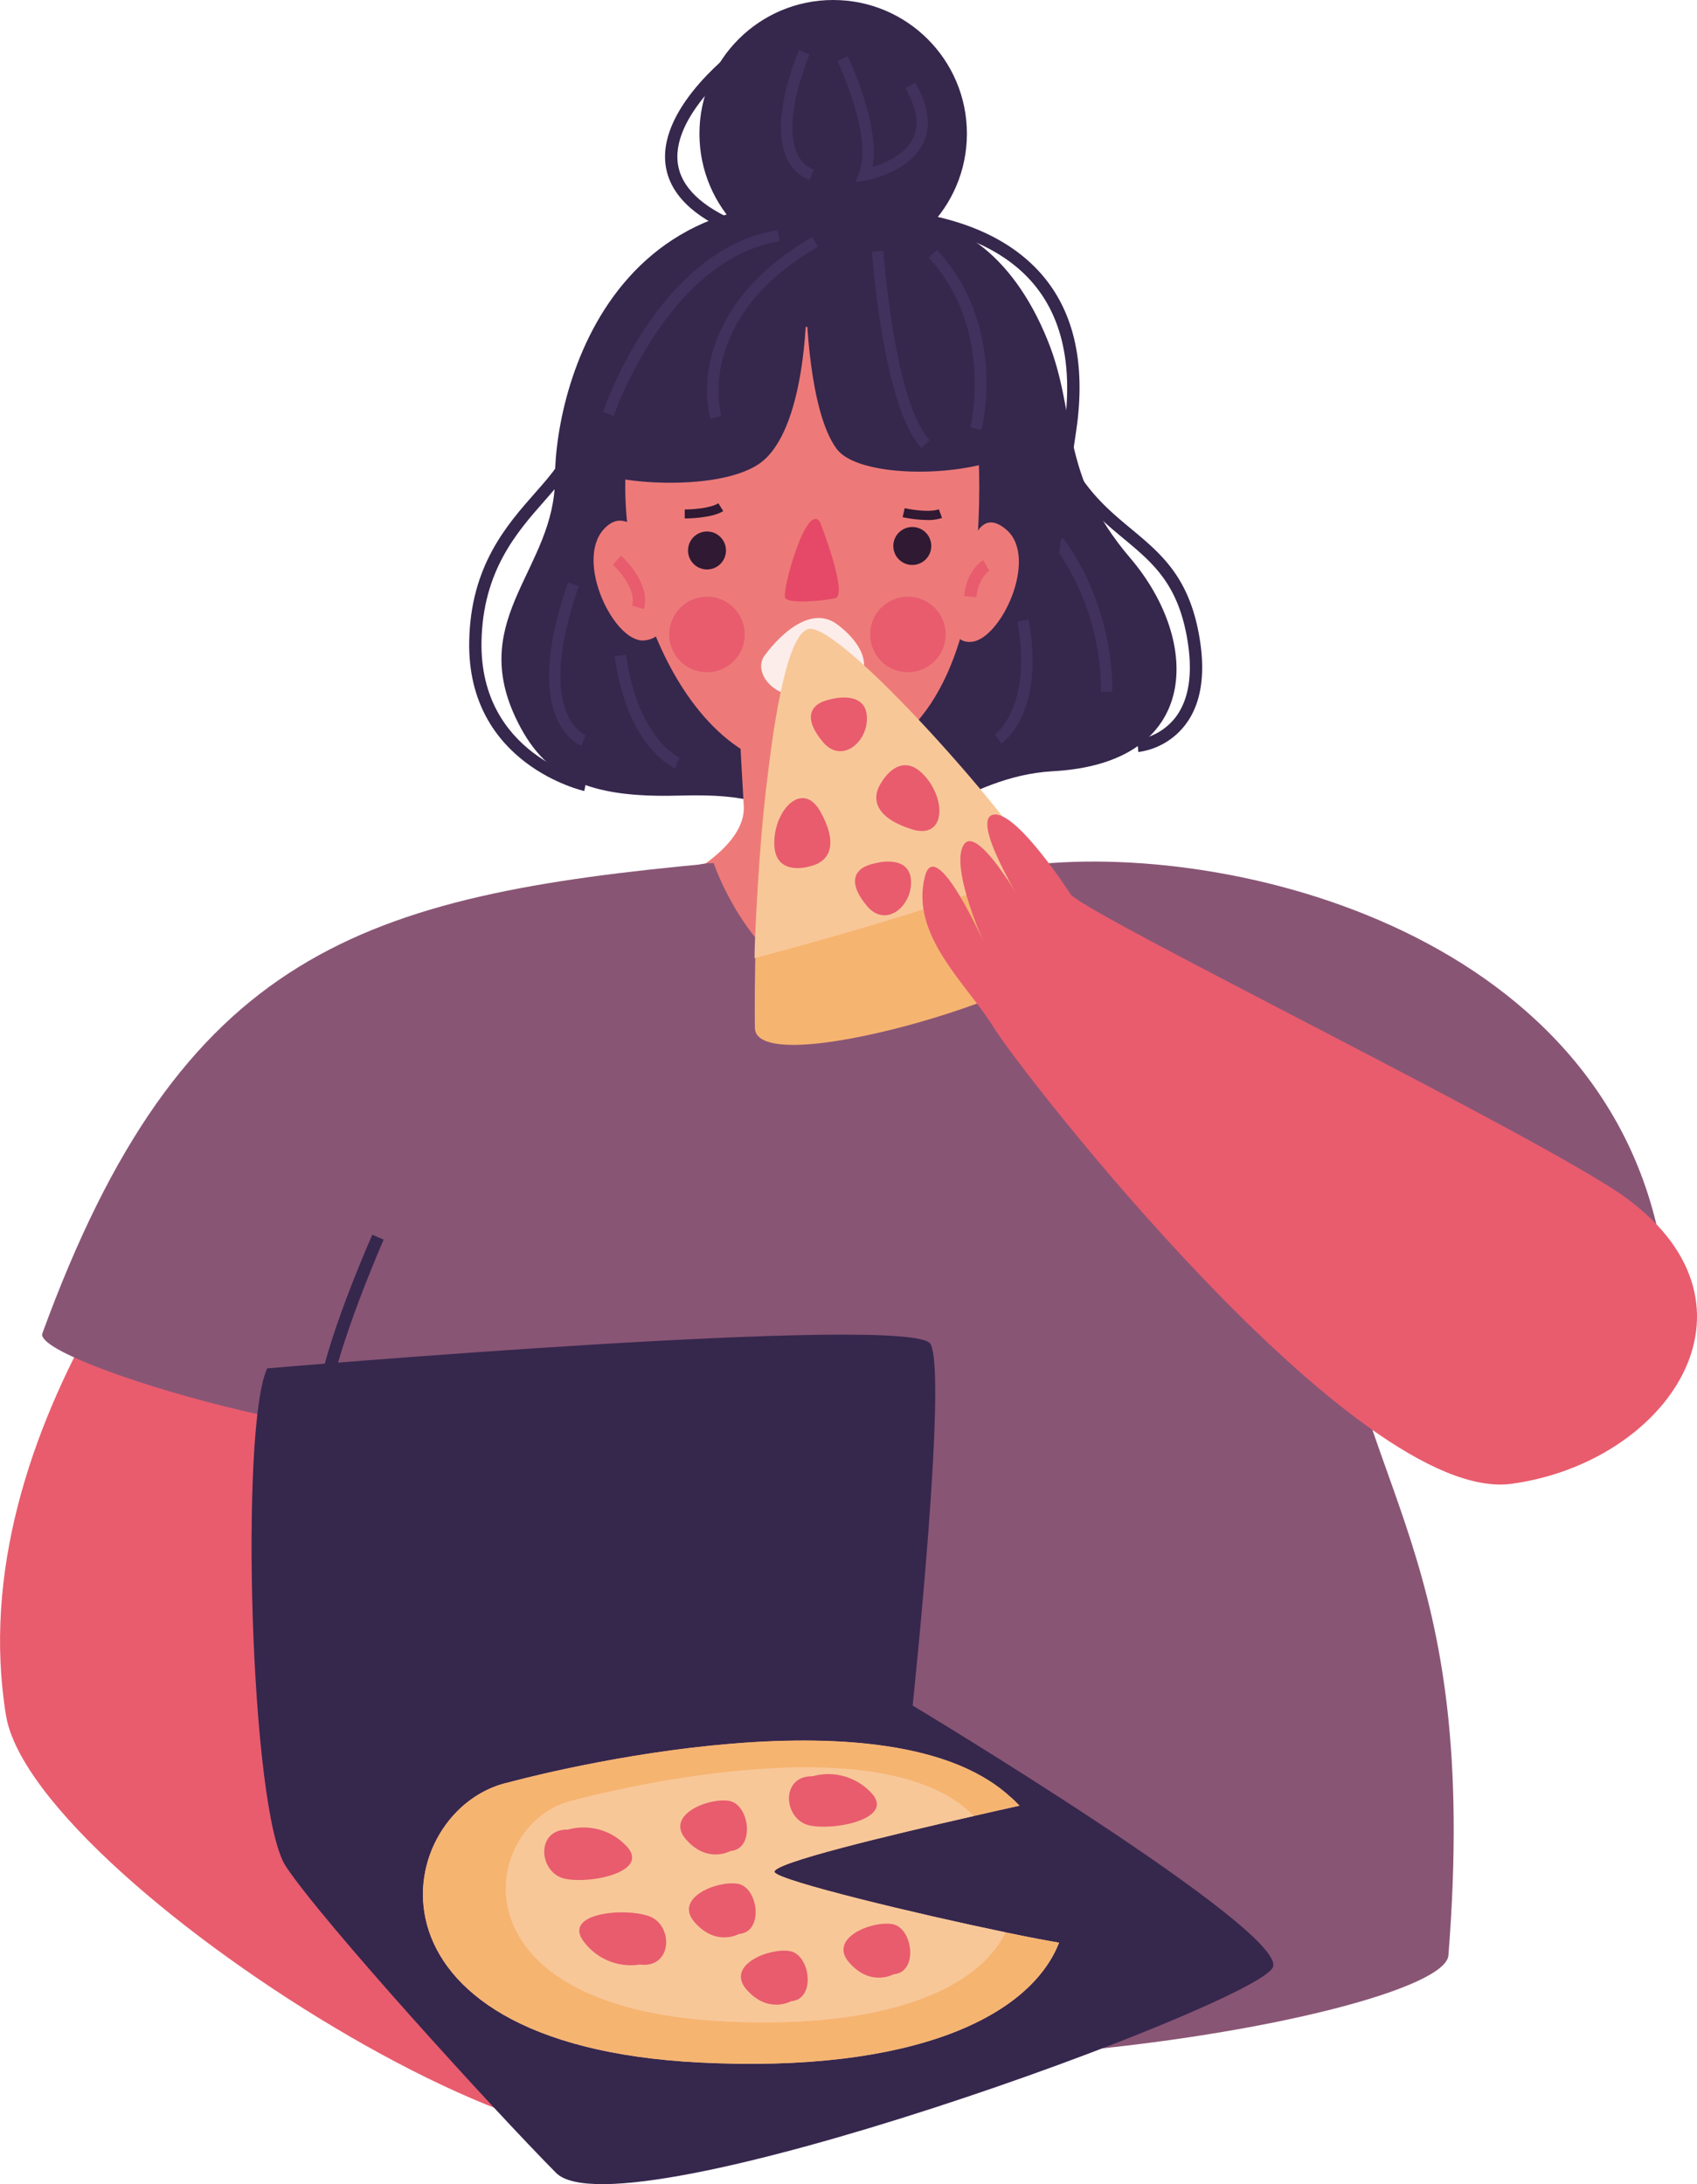<svg id="katman_1" data-name="katman 1" xmlns="http://www.w3.org/2000/svg" viewBox="0 0 347.68 447.57">
  <title>yemekBozukluklari</title>
  <g>
    <path d="M460.73,460.12s-28.21,23.75-54,28.45c-18.05,3.28-100.33-100.37-80.42-103.92C366.34,377.5,447.15,394.8,460.73,460.12Z" transform="translate(-120.78 -206.6)" fill="#895575"/>
    <path d="M260.53,417.19s-40-31-76.68,3.67C161,442.42,112.53,499.73,122,558.07c5.7,35.14,135.45,114.9,140.29,76.69S270.51,411.63,260.53,417.19Z" transform="translate(-120.78 -206.6)" fill="#e85c6e"/>
    <circle cx="170.7" cy="27.4" r="27.4" fill="#36274d"/>
    <path d="M315.62,253.54s12,3.3,19.88,23c6,14.93,2.22,27.28,16.84,44.41s14.49,42-15.75,43.68c-18.77,1.05-27.85,14.95-44.36,10.91s-16.54-6.34-32.45-5.91c-18.59.51-27.57-3.6-33.38-16-9.68-20.63,8.12-30.65,8.08-49C234.45,285.35,247.85,231.07,315.62,253.54Z" transform="translate(-120.78 -206.6)" fill="#36274d"/>
    <path d="M304.62,321.39s-.76,49.07,0,55.92,43.84,19,57.23,31.51-30.64,34-57.95,49.94C283,471,210,396.92,227.06,396.33s46.87-12.08,46.1-24.62-1.22-23.94-1.22-23.94S302.13,323.3,304.62,321.39Z" transform="translate(-120.78 -206.6)" fill="#ed7a79"/>
    <path d="M320.09,285.69s11.23,75.89-31.8,78.65c-29.6,1.89-44.74-47.56-37.7-71.33S301.79,267.87,320.09,285.69Z" transform="translate(-120.78 -206.6)" fill="#ed7a79"/>
    <path d="M256.18,322.39s-5.75-13.92-11.71-7.33,2.14,23.23,8.23,22.78S259.42,328,256.18,322.39Z" transform="translate(-120.78 -206.6)" fill="#ed7a79"/>
    <path d="M319,322.36s1.22-13,7.95-7.23-1.15,22.66-7.24,23S316.53,328.34,319,322.36Z" transform="translate(-120.78 -206.6)" fill="#ed7a79"/>
    <path d="M311,258.58s21.68,10.93,21.22,35.78c-.18,9.68-34.18,12-40,4.25S286,269.52,286,269.52s0,25.53-9.72,32.14-36.15,3.38-33.82.31,6-40.81,29.43-48.57S311,258.58,311,258.58Z" transform="translate(-120.78 -206.6)" fill="#36274d"/>
    <circle cx="186.01" cy="130.01" r="7.74" fill="#e85c6e"/>
    <circle cx="144.85" cy="130.01" r="7.74" fill="#e85c6e"/>
    <path d="M309.56,298.4c-7.8-8.24-10.05-38.93-10.14-40.23l2.34-.17c0,.31,2.27,31.16,9.5,38.79Z" transform="translate(-120.78 -206.6)" fill="#41315d"/>
    <path d="M266.34,292.49a25.66,25.66,0,0,1,.16-12.79c1.66-6.66,6.59-16.32,20.69-24.55l1.18,2c-25.51,14.89-19.85,34.43-19.79,34.62Z" transform="translate(-120.78 -206.6)" fill="#41315d"/>
    <path d="M246.53,291.8l-2.22-.75c.46-1.36,11.5-33.36,35.81-37.32l.38,2.31C257.59,259.78,246.64,291.48,246.53,291.8Z" transform="translate(-120.78 -206.6)" fill="#41315d"/>
    <path d="M321.85,294.75l-2.27-.59c.05-.2,4.94-20.1-8.54-34.79l1.73-1.58C327.12,273.43,322.07,293.88,321.85,294.75Z" transform="translate(-120.78 -206.6)" fill="#41315d"/>
    <path d="M346.34,348.38a51.21,51.21,0,0,0-9.66-30.08l1.81-1.49c.42.5,10.16,12.56,10.2,31.56Z" transform="translate(-120.78 -206.6)" fill="#41315d"/>
    <path d="M325.93,359l-1.3-1.95c.08-.06,7.77-5.53,4.59-23.05l2.31-.42C335,352.71,326.3,358.71,325.93,359Z" transform="translate(-120.78 -206.6)" fill="#41315d"/>
    <path d="M259.07,364.06c-.4-.17-9.83-4.41-12.35-23l2.33-.31c2.32,17.13,10.86,21.1,10.94,21.14Z" transform="translate(-120.78 -206.6)" fill="#41315d"/>
    <path d="M239.92,359.44c-.52-.19-12.7-5.1-2.77-33.49l2.22.77c-9.19,26.25,1.26,30.48,1.37,30.52Z" transform="translate(-120.78 -206.6)" fill="#41315d"/>
    <path d="M296,243.94l.78-1.95c2.95-7.3-4.37-22.74-4.44-22.89l2.11-1c.3.62,6.7,14.15,5.1,22.72,2.48-.75,6.71-2.5,8.33-6,1.26-2.73.72-6.13-1.61-10.12l2-1.18c2.75,4.69,3.33,8.83,1.71,12.3-2.86,6.16-11.56,7.72-11.93,7.78Z" transform="translate(-120.78 -206.6)" fill="#41315d"/>
    <path d="M286.61,243.51a8.8,8.8,0,0,1-4.86-5c-3.18-7.95,2.49-21.1,2.73-21.66l2.15.94c-.05.13-5.51,12.82-2.7,19.86a6.46,6.46,0,0,0,3.59,3.74Z" transform="translate(-120.78 -206.6)" fill="#41315d"/>
    <path d="M261.12,312.84h-.05V311c1.37,0,5.22-.21,6.89-1.27l1,1.6C266.59,312.8,261.66,312.84,261.12,312.84Z" transform="translate(-120.78 -206.6)" fill="#2f1933"/>
    <path d="M310.77,313.16a26.63,26.63,0,0,1-5.06-.58l.42-1.85c1.31.3,5.13.92,7,.23l.65,1.78A9.13,9.13,0,0,1,310.77,313.16Z" transform="translate(-120.78 -206.6)" fill="#2f1933"/>
    <circle cx="144.85" cy="112.8" r="3.89" fill="#2f1933"/>
    <circle cx="186.91" cy="111.88" r="3.89" fill="#2f1933"/>
    <path d="M252.7,331.41l-2.42-.7c.91-3.14-2.54-7.12-3.94-8.38l1.69-1.88C248.29,320.68,254.23,326.13,252.7,331.41Z" transform="translate(-120.78 -206.6)" fill="#e85c6e"/>
    <path d="M320.81,329l-2.51-.26c.54-5.37,3.77-7.29,3.91-7.37l1.26,2.19-.63-1.1.65,1.09C323.4,323.62,321.22,325,320.81,329Z" transform="translate(-120.78 -206.6)" fill="#e85c6e"/>
    <path d="M288.81,313.62s5.84,14.94,3.1,15.56-9.42,1.14-10.25,0S286,309.1,288.81,313.62Z" transform="translate(-120.78 -206.6)" fill="#e64967"/>
    <path d="M240.48,368.69c-.24-.05-24-5.43-23.57-30.61.26-15.44,7.6-23.78,13.5-30.48,3.53-4,6.31-7.16,6.53-10.7l2.52.15c-.27,4.41-3.46,8-7.15,12.22-5.63,6.39-12.63,14.34-12.88,28.85-.38,23.13,21.35,28.05,21.57,28.1Z" transform="translate(-120.78 -206.6)" fill="#36274d"/>
    <path d="M354,360.7l-.22-2.52a12.21,12.21,0,0,0,7.85-4.6c2.85-3.77,3.63-9.36,2.29-16.61-2-10.91-7.07-15.12-12.93-20-5.19-4.31-11.06-9.19-15.24-19.52l2.34-.95c3.94,9.74,9.31,14.21,14.51,18.53,6,5,11.63,9.67,13.8,21.48,1.48,8,.54,14.28-2.79,18.63A14.53,14.53,0,0,1,354,360.7Z" transform="translate(-120.78 -206.6)" fill="#36274d"/>
    <path d="M335.37,338.65a1.23,1.23,0,0,1-.35,0c-1.53-.39-2.74-.69,3.74-44,2-13.63-.54-24.21-7.64-31.43-14.27-14.51-42.3-11-42.58-10.95l-.33-2.51c1.2-.16,29.57-3.71,44.71,11.69,7.69,7.82,10.49,19.11,8.33,33.57-5.37,36-5.09,41.11-4.88,41.83a1.06,1.06,0,0,0-.84-.63,1.26,1.26,0,0,0-.7.11l2.22.81C336.57,338.35,335.89,338.65,335.37,338.65Z" transform="translate(-120.78 -206.6)" fill="#36274d"/>
    <path d="M267,383.48s11.72,35.12,40.85,26c14.79-4.65,6.18-28.08,6.18-28.08,63.74.39,77,64.76,78.57,78.33,6.08,53.64,31.53,64,24.93,147.56-1.06,13.43-146,38.15-200.13,4.83-16-9.88-8.19-100.7,15.4-185.74C238.14,406.91,254.52,382.9,267,383.48Z" transform="translate(-120.78 -206.6)" fill="#895575"/>
    <path d="M271.37,254.57c-8.76-3.6-13.55-8.43-14.25-14.36-1.42-12.07,14.83-23.92,15.52-24.42l1.47,2.05c-.15.11-15.73,11.48-14.48,22.08.58,4.94,4.85,9.09,12.7,12.31Z" transform="translate(-120.78 -206.6)" fill="#36274d"/>
    <path d="M277.6,340.72s7.95-11.3,14.77-6.13,8.49,12.38-2.43,14.54S274.72,344,277.6,340.72Z" transform="translate(-120.78 -206.6)" fill="#fcedea"/>
    <path d="M129.46,479.83c-2.17,5.95,73.58,27.92,84.73,18.11S267,383.48,267,383.48C194.88,390.1,158,401.59,129.46,479.83Z" transform="translate(-120.78 -206.6)" fill="#895575"/>
    <path d="M275.44,417.2s-1.35-84.17,15.79-76.43,52,52.25,48.58,60.89S275.54,428.3,275.44,417.2Z" transform="translate(-120.78 -206.6)" fill="#f6b471"/>
    <path d="M175.53,487s132.37-11.31,135.89-5-3.66,74.09-3.66,74.09,76.72,46.12,73.82,53.6-133.7,55.48-146.89,42.15-48-51.65-55.36-62.82S169.92,498.71,175.53,487Z" transform="translate(-120.78 -206.6)" fill="#36274d"/>
    <path d="M326.76,602.56c-17.85-3.7-46.36-10.54-47.28-12.32s24.14-7.71,40.79-11.51c3.65-.84,6.91-1.56,9.39-2.11-.67-.69-1.37-1.38-2.12-2-26.32-23.75-102.41-2.8-102.41-2.8-24,5.13-33.93,53.75,39,57.43,44.2,2.22,67.76-9.6,73.63-24.55C335.2,604.25,331.34,603.51,326.76,602.56Z" transform="translate(-120.78 -206.6)" fill="#f8c798"/>
    <g>
      <path d="M269.15,620.8c-57.51-2.9-49.7-41.26-30.75-45.31,0,0,60-16.53,80.8,2.21.38.34.72.68,1.07,1,3.65-.84,6.91-1.56,9.39-2.11-.67-.69-1.37-1.38-2.12-2-26.32-23.75-102.41-2.8-102.41-2.8-24,5.13-33.93,53.75,39,57.43,44.2,2.22,67.76-9.6,73.63-24.55-2.53-.4-6.39-1.14-11-2.09C321.4,613.81,302.9,622.5,269.15,620.8Z" transform="translate(-120.78 -206.6)" fill="#f6b471"/>
      <path d="M238.4,575.49c-19,4-26.76,42.41,30.75,45.31,33.75,1.7,52.25-7,57.61-18.24-17.85-3.7-46.36-10.54-47.28-12.32s24.14-7.71,40.79-11.51c-.35-.35-.69-.69-1.07-1C298.44,559,238.4,575.49,238.4,575.49Z" transform="translate(-120.78 -206.6)" fill="#f8c798"/>
      <path d="M251.9,609.16a12,12,0,0,1-11.37-4.51c-4.78-5.94,7.82-7.2,13.07-5.45S258.6,610,251.9,609.16Z" transform="translate(-120.78 -206.6)" fill="#e85c6e"/>
      <path d="M270.43,585.9s-4.68,2.67-9.1-2.37,4.73-8.66,8.89-7.89S275.53,585.52,270.43,585.9Z" transform="translate(-120.78 -206.6)" fill="#e85c6e"/>
      <path d="M282.86,616.68s-4.68,2.67-9.11-2.37,4.74-8.66,8.9-7.89S288,616.3,282.86,616.68Z" transform="translate(-120.78 -206.6)" fill="#e85c6e"/>
      <path d="M272.21,602.89s-4.68,2.67-9.1-2.37,4.73-8.66,8.89-7.89S277.31,602.51,272.21,602.89Z" transform="translate(-120.78 -206.6)" fill="#e85c6e"/>
      <path d="M303.88,611.15s-4.68,2.66-9.11-2.38,4.74-8.65,8.89-7.88S309,610.76,303.88,611.15Z" transform="translate(-120.78 -206.6)" fill="#e85c6e"/>
      <path d="M237.14,581.51a12,12,0,0,1,11.8,3.19c5.42,5.36-6.95,8-12.37,6.89S230.38,581.41,237.14,581.51Z" transform="translate(-120.78 -206.6)" fill="#e85c6e"/>
      <path d="M287.27,570.58a12,12,0,0,1,11.81,3.19c5.42,5.36-6.95,8-12.37,6.9S280.52,570.48,287.27,570.58Z" transform="translate(-120.78 -206.6)" fill="#e85c6e"/>
    </g>
    <path d="M275.37,402.94S333.1,387.79,332.26,383s-36.68-46.25-45.16-47.54S275.38,394.65,275.37,402.94Z" transform="translate(-120.78 -206.6)" fill="#f8c798"/>
    <path d="M340.23,390s-11.18-17.42-15.94-16.46,5.85,18.07,5.85,18.07-9.35-16.58-12-11.76,4.29,20.05,4.29,20.05-9.9-22.27-12.13-13.78c-3.2,12.16,8.7,22.22,14.05,31S398.7,515,430.48,510.65s53.81-36.14,23.64-58.45C438.26,440.47,346.14,395.44,340.23,390Z" transform="translate(-120.78 -206.6)" fill="#e85c6e"/>
    <path d="M291.1,349.86s6.82-1.89,7.27,3.38-5.09,10.07-9,5.4S286.35,350.8,291.1,349.86Z" transform="translate(-120.78 -206.6)" fill="#e85c6e"/>
    <path d="M300.15,383.48s6.82-1.89,7.26,3.38-5.08,10.07-9,5.4S295.4,384.41,300.15,383.48Z" transform="translate(-120.78 -206.6)" fill="#e85c6e"/>
    <path d="M301.58,366.61s3.65-6.27,8.41-1.28,4.56,13.37-2.38,11.21S298.73,370.59,301.58,366.61Z" transform="translate(-120.78 -206.6)" fill="#e85c6e"/>
    <path d="M286.41,384.19s-7,2.09-7-4.82,5.81-12.87,9.4-6.54S291.22,383.23,286.41,384.19Z" transform="translate(-120.78 -206.6)" fill="#e85c6e"/>
    <path d="M186.06,495.35c-1.29-7.31,9.71-32.85,11-35.74l2.32,1c-3.33,7.66-11.77,28.74-10.79,34.29Z" transform="translate(-120.78 -206.6)" fill="#36274d"/>
  </g>
</svg>

